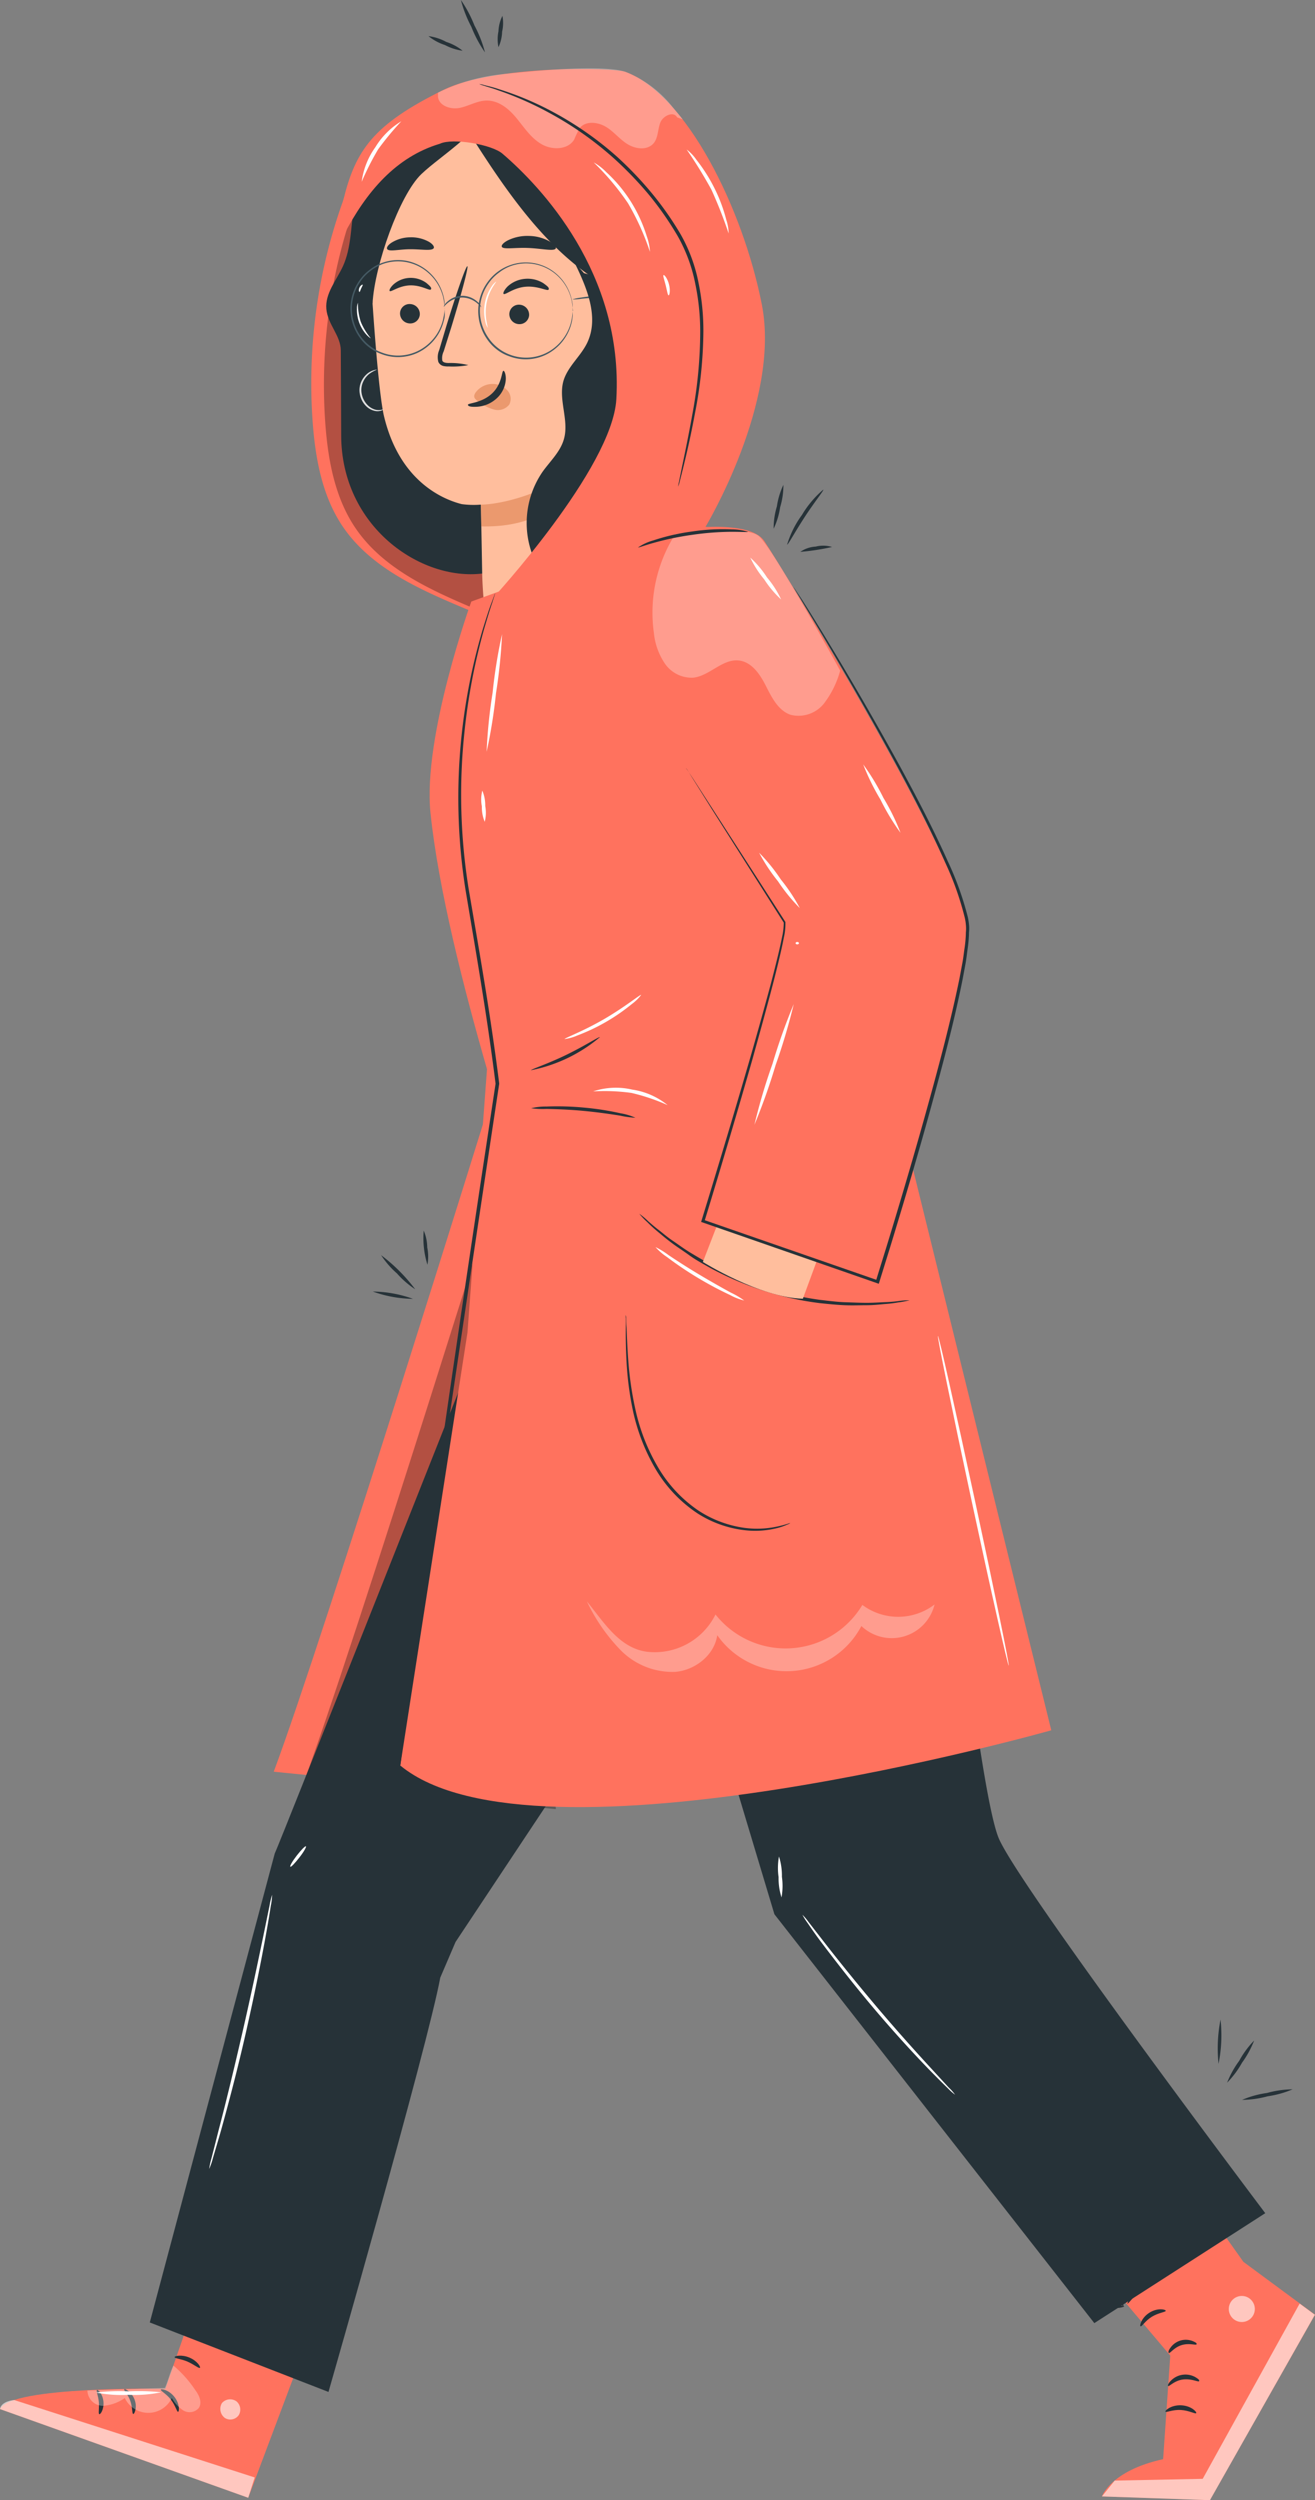 <svg xmlns="http://www.w3.org/2000/svg" viewBox="130.44 53.56 202 383.91"><rect x="130.44" y="53.56" width="202" height="383.91" fill="#808080" stroke="none"/><g id="freepik--Character--inject-7"><path d="M221.94,85.37c-2.75-5.55-8.95-8.74-15.1-9.51s-12.35.5-18.42,1.75l-3.94,3.31a82.84,82.84,0,0,0-6,37.57c.42,5.58,1.48,11.3,4.62,15.93,4.31,6.36,11.8,9.66,18.88,12.63,1.25.52,2.71,1,3.89.37a4.53,4.53,0,0,0,1.64-2.35c5.72-13.89,11.47-27.86,14.84-42.5C223.65,96.87,224.53,90.62,221.94,85.37Z" style="fill:#FF725E"/><g style="opacity:0.3"><path d="M223.88,85.59c-2.75-5.56-8.95-8.74-15.1-9.51s-12.35.49-18.42,1.75l-3.94,3.31a82.93,82.93,0,0,0-6,37.56c.42,5.58,1.48,11.31,4.62,15.94,4.31,6.36,11.8,9.65,18.88,12.63,1.25.52,2.72,1,3.89.36a4.49,4.49,0,0,0,1.64-2.35c5.72-13.89,11.47-27.85,14.84-42.49C225.59,97.08,226.47,90.83,223.88,85.59Z"/></g><path d="M191.45,79.8l-2.1-2.08c-2.79,1.24-4.08,4.54-4.55,7.61s-.4,6.29-1.68,9.11c-1,2.17-2.76,4.18-2.55,6.56s2.21,4.09,2.22,6.36.06,10.78.06,13c0,14.08,12.21,22.41,21.66,21.27,9.26-.82-1.25-6.25,8-8.42C210.08,116.88,199.8,93.89,191.45,79.8Z" style="fill:#263238"/><path d="M204.54,143.7Z" style="fill:#ffbe9d"/><path d="M187.3,94.33c-.64-11.08,7.24-21.21,18.23-22.55a20.5,20.5,0,0,1,22.93,18.69l2.73,46.78a4.18,4.18,0,0,1-.7,2.55,18.71,18.71,0,0,1-11.92,7.77c-4.22.6-8.91,5.89-12.5,3.86-1.21-.69-1.54-8.42-1.56-9.84l-.19-10.47a.07.07,0,0,0-.07-.07,13.84,13.84,0,0,1-2.88-.08c-2.71-.68-9.63-3.39-12-13.75C188.65,113.78,187.87,104,187.3,94.33Z" style="fill:#ffbe9d"/><path d="M202.38,109.62a11.49,11.49,0,0,0-3-.32c-.47,0-.91-.08-1-.39a2.39,2.39,0,0,1,.22-1.4c.36-1.15.74-2.36,1.14-3.62,1.58-5.16,2.7-9.39,2.49-9.45s-1.66,4.07-3.24,9.23c-.37,1.27-.74,2.48-1.08,3.64a2.78,2.78,0,0,0-.13,1.84,1.16,1.16,0,0,0,.81.62,3.24,3.24,0,0,0,.79.06A12.45,12.45,0,0,0,202.38,109.62Z" style="fill:#263238"/><path d="M190.3,98.24c.2.23,1.4-.81,3.13-.86s3,.87,3.19.63-.12-.52-.68-1a4.09,4.09,0,0,0-2.56-.78,4,4,0,0,0-2.49,1C190.37,97.72,190.2,98.14,190.3,98.24Z" style="fill:#263238"/><path d="M207.8,98.69c.24.22,1.49-.94,3.37-1.1s3.35.71,3.53.45-.16-.54-.8-1a4.59,4.59,0,0,0-2.85-.66,4.49,4.49,0,0,0-2.65,1.18C207.85,98.13,207.69,98.59,207.8,98.69Z" style="fill:#263238"/><path d="M204.32,131.05s7,.07,15.42-5.81c0,0-2.17,9.45-15.37,9.15Z" style="fill:#eb996e"/><path d="M203.42,113.94a3.25,3.25,0,0,1,2.84-1.42,3,3,0,0,1,2.13,1,1.91,1.91,0,0,1,.28,2.16,2.23,2.23,0,0,1-2.34.77,6.86,6.86,0,0,1-2.39-1.22,2.25,2.25,0,0,1-.56-.5.65.65,0,0,1,0-.68" style="fill:#eb996e"/><path d="M207.78,110.5c-.3,0-.17,2-1.77,3.49s-3.69,1.45-3.69,1.72.49.35,1.37.31a4.9,4.9,0,0,0,3.09-1.33,4.3,4.3,0,0,0,1.36-2.91C208.16,111,207.91,110.47,207.78,110.5Z" style="fill:#263238"/><path d="M207.52,91.44c.21.48,2,.1,4.14.2s3.9.54,4.15.07c.11-.22-.22-.66-.95-1.08a6.66,6.66,0,0,0-3.12-.84,6.85,6.85,0,0,0-3.19.63C207.79,90.79,207.43,91.21,207.52,91.44Z" style="fill:#263238"/><path d="M189.93,91.83c.36.41,1.82,0,3.56,0s3.21.29,3.56-.14c.15-.21-.08-.62-.72-1a5.57,5.57,0,0,0-2.89-.69,5.48,5.48,0,0,0-2.85.82C190,91.2,189.77,91.62,189.93,91.83Z" style="fill:#263238"/><path d="M203.91,69.44a6.12,6.12,0,0,1,4.68-2.69c8-1.24,17,3.69,21.49,10.59s4.74,17.19,1.45,24.76l-5-3.2c-10.06-4.23-17.16-14.11-23.63-24.33C202,73.18,203.09,70.87,203.91,69.44Z" style="fill:#263238"/><path d="M191.56,74c3.36-3.9,5.8-7.78,12.77-5.07,1,2-1,4.57-2.77,6.08-2.53,2.22-4.74,3.71-6.4,5.29-3.35,3.21-7.17,14-7.49,19.84,0,.37-.65-5-1-5.1s-2.36-2.43-2.1-5.66C185.44,78.31,188.2,77.85,191.56,74Z" style="fill:#263238"/><path d="M208.59,66.75a2.72,2.72,0,0,0-1.57.14A6.64,6.64,0,0,0,203.85,69a5.64,5.64,0,0,0-.63.93,5,5,0,0,0-.37,1,11,11,0,0,0-.41,1.68,2.43,2.43,0,0,0,.15,1.6c.08,0,0-.61.19-1.53a12.9,12.9,0,0,1,.5-1.61,5,5,0,0,1,.35-.89,5.81,5.81,0,0,1,.59-.84,7.46,7.46,0,0,1,2.91-2.11C208,66.88,208.6,66.83,208.59,66.75Z" style="fill:#455a64"/><path d="M191.89,101.62a1.54,1.54,0,0,0,1.44,1.6,1.47,1.47,0,0,0,1.6-1.37,1.54,1.54,0,0,0-1.44-1.6A1.46,1.46,0,0,0,191.89,101.62Z" style="fill:#263238"/><path d="M208.68,101.73a1.54,1.54,0,0,0,1.44,1.6,1.48,1.48,0,0,0,1.6-1.38,1.56,1.56,0,0,0-1.44-1.6A1.47,1.47,0,0,0,208.68,101.73Z" style="fill:#263238"/><path d="M226.52,98.9c.19-.1,7.6-3.09,8.07,4.87s-7.45,6.8-7.48,6.57S226.52,98.9,226.52,98.9Z" style="fill:#ffbe9d"/><path d="M229.31,107.18s.15.09.38.18a1.35,1.35,0,0,0,1,0c.8-.36,1.42-1.74,1.37-3.18a4.58,4.58,0,0,0-.5-2,1.56,1.56,0,0,0-1.08-1,.69.69,0,0,0-.78.43c-.09.23,0,.38-.07.4s-.18-.12-.14-.45a1,1,0,0,1,.28-.52,1,1,0,0,1,.74-.25,1.89,1.89,0,0,1,1.49,1.15,4.78,4.78,0,0,1,.61,2.18c0,1.61-.67,3.16-1.78,3.56a1.42,1.42,0,0,1-1.26-.13C229.34,107.37,229.29,107.19,229.31,107.18Z" style="fill:#eb996e"/><path d="M198.76,101a12.55,12.55,0,0,0-.24-1.78,7.34,7.34,0,0,0-2.57-4,7,7,0,0,0-6.69-1.13,6.87,6.87,0,0,0-1.81,1,6.76,6.76,0,0,0-1.51,1.51,7.32,7.32,0,0,0-.14,8.53,6.79,6.79,0,0,0,1.47,1.55,6.36,6.36,0,0,0,1.78,1,6.86,6.86,0,0,0,3.71.38,7,7,0,0,0,3-1.29,7.29,7.29,0,0,0,2.69-3.94,12,12,0,0,0,.3-1.78s0,0,0,.12v.35a3.14,3.14,0,0,1,0,.57c0,.22-.07.48-.15.77a7.32,7.32,0,0,1-2.68,4.06,7,7,0,0,1-3.08,1.36,7.12,7.12,0,0,1-3.84-.37,6.74,6.74,0,0,1-1.84-1,6.91,6.91,0,0,1-1.53-1.61,7.55,7.55,0,0,1,.14-8.84,6.87,6.87,0,0,1,1.58-1.56,6.45,6.45,0,0,1,1.87-1,7.1,7.1,0,0,1,3.85-.25,7.25,7.25,0,0,1,3,1.46,7.43,7.43,0,0,1,2.55,4.15,7,7,0,0,1,.12.77,3,3,0,0,1,0,.57v.35C198.77,101,198.77,101,198.76,101Z" style="fill:#455a64"/><path d="M218.46,101.31a11.93,11.93,0,0,0-.25-1.78,7.35,7.35,0,0,0-2.56-4,7.11,7.11,0,0,0-3-1.39,7,7,0,0,0-3.72.26,6.72,6.72,0,0,0-1.81,1,6.8,6.8,0,0,0-1.52,1.51,7.3,7.3,0,0,0-.13,8.53,6.83,6.83,0,0,0,1.47,1.56,6.68,6.68,0,0,0,1.77,1,7,7,0,0,0,6.73-.91,7.35,7.35,0,0,0,2.69-3.94,12,12,0,0,0,.3-1.78s0,0,0,.12,0,.21,0,.35a3.25,3.25,0,0,1-.06.57,5.06,5.06,0,0,1-.14.77,7.37,7.37,0,0,1-2.68,4.07,7.1,7.1,0,0,1-6.92,1,6.49,6.49,0,0,1-1.84-1,6.91,6.91,0,0,1-1.53-1.61,7.55,7.55,0,0,1,.14-8.84,7.21,7.21,0,0,1,3.45-2.54,7.15,7.15,0,0,1,6.89,1.21,7.33,7.33,0,0,1,2.54,4.16,5,5,0,0,1,.13.77,4,4,0,0,1,0,.56v.36C218.47,101.27,218.47,101.31,218.46,101.31Z" style="fill:#455a64"/><path d="M204.39,100.77s-.24-.31-.71-.7a3.61,3.61,0,0,0-2.16-.82,3.56,3.56,0,0,0-2.19.74c-.49.37-.7.7-.74.67a1.94,1.94,0,0,1,.62-.82,3.42,3.42,0,0,1,2.31-.86,3.49,3.49,0,0,1,2.28.94A1.79,1.79,0,0,1,204.39,100.77Z" style="fill:#455a64"/><path d="M228.31,98.39a6.08,6.08,0,0,1-1.44.31c-.9.14-2.15.28-3.53.4l-3.53.33a9.05,9.05,0,0,1-1.46.11,7.27,7.27,0,0,1,1.44-.3c.9-.15,2.15-.28,3.53-.41l3.53-.32A10.06,10.06,0,0,1,228.31,98.39Z" style="fill:#455a64"/><path d="M187.39,105.49a9.52,9.52,0,0,1-1.53-2.51,9.31,9.31,0,0,1-.44-2.93,2.09,2.09,0,0,0-.15.88,5.73,5.73,0,0,0,1.44,4C187.08,105.33,187.37,105.52,187.39,105.49Z" style="fill:#fff"/><path d="M186.15,97.27c0-.06-.33.09-.49.44s-.1.68,0,.67.13-.26.27-.55S186.2,97.33,186.15,97.27Z" style="fill:#fff"/><path d="M205.38,103.92s-.1-.42-.22-1.09a8.06,8.06,0,0,1,0-2.64,7.79,7.79,0,0,1,.91-2.46c.35-.59.62-.91.59-.94a2.81,2.81,0,0,0-.74.83,6.51,6.51,0,0,0-1,2.52,6.69,6.69,0,0,0,.06,2.72A2.71,2.71,0,0,0,205.38,103.92Z" style="fill:#fff"/><path d="M232.49,110.23a3.39,3.39,0,0,0,.26.45,2.81,2.81,0,0,1,.33,1.32,2.48,2.48,0,0,1-.72,1.81,2.54,2.54,0,0,1-2.21.72,2.6,2.6,0,0,1-1.82-1.46,2.5,2.5,0,0,1-.05-1.95A2.71,2.71,0,0,1,229,110c.25-.22.41-.31.4-.33a1.08,1.08,0,0,0-.46.24,2.72,2.72,0,0,0-.88,1.13,2.69,2.69,0,0,0,0,2.14,2.82,2.82,0,0,0,2,1.62,2.74,2.74,0,0,0,2.42-.81,2.64,2.64,0,0,0,.74-2,2.79,2.79,0,0,0-.43-1.37A1.2,1.2,0,0,0,232.49,110.23Z" style="fill:#e0e0e0"/><path d="M189.42,116.37a2.13,2.13,0,0,1-1.35.09,2.74,2.74,0,0,1-1.25-.79A3.39,3.39,0,0,1,186,114a3,3,0,0,1,.22-1.8,3.3,3.3,0,0,1,.91-1.2,5.15,5.15,0,0,1,1.22-.68.92.92,0,0,0-.38.06,2.86,2.86,0,0,0-1,.47,3.41,3.41,0,0,0-1,1.24,3.2,3.2,0,0,0-.25,2,3.47,3.47,0,0,0,.89,1.76,2.72,2.72,0,0,0,1.38.8,1.81,1.81,0,0,0,1.07-.06C189.33,116.48,189.43,116.38,189.42,116.37Z" style="fill:#e0e0e0"/><path d="M218.64,93.77c1.93,3.9,3.88,8.51,2,12.43-1,2.08-3,3.64-3.65,5.86-.81,2.87.88,6,.09,8.87-.54,2-2.14,3.44-3.32,5.11a13.88,13.88,0,0,0-.22,15.32c3.81-1.51,8-1.23,12.14-1.34s-.7-1.17,2.22-4c2.06-2,2.54-6.21,3.09-9,1.35-7,7.39-17.1,3.62-23.18S227,97.41,220.14,95.5" style="fill:#263238"/><path d="M183.17,84.33v5.46c3.55-6.86,8.13-12.15,14.85-14.16,1.95-.93,8,.12,9.62,1.54,5.83,5,18.56,18.3,17.48,37.67-.6,10.65-19.05,30.66-19.05,30.66l32.72-11s11.61-19.24,8.68-34.16S235.81,68,226.52,64.6c-2-.74-20.26-1-27.93,2.75C187.83,72.65,185.06,76.55,183.17,84.33Z" style="fill:#FF725E"/><g style="opacity:0.3"><path d="M234.45,71.58c-.53-1-2.17-.25-2.58.81s-.31,2.36-1.06,3.21c-1,1.09-2.76.85-4,.08s-2.15-2-3.39-2.7-3.07-.88-3.94.27a15.28,15.28,0,0,0-.83,1.73c-.95,1.59-3.36,1.67-5,.73s-2.66-2.54-3.86-4S207.07,69,205.22,69c-1.43,0-2.72.82-4.12,1.12s-3.24-.29-3.38-1.71l0-.62A29,29,0,0,1,207.2,65c5.43-.6,15.92-1.56,19.32-.41A17.43,17.43,0,0,1,233.76,70c1.28,1.53,1.56,1.89,1.56,1.89Z" style="fill:#fff"/></g><path d="M242.37,89.41a70.16,70.16,0,0,0-2.65-6.73,70.2,70.2,0,0,0-3.8-6.16,6.68,6.68,0,0,1,1.48,1.55,25.27,25.27,0,0,1,2.78,4.37A24.36,24.36,0,0,1,242,87.29,7.12,7.12,0,0,1,242.37,89.41Z" style="fill:#fff"/><path d="M230.28,92.23a38.8,38.8,0,0,0-3.37-7.46,39.63,39.63,0,0,0-5.27-6.27A8.35,8.35,0,0,1,223.58,80a22.18,22.18,0,0,1,3.77,4.52,22.45,22.45,0,0,1,2.45,5.35A8,8,0,0,1,230.28,92.23Z" style="fill:#fff"/><path d="M233.15,98.91c-.15,0-.24-.71-.45-1.54s-.46-1.5-.33-1.57.61.53.84,1.44S233.29,98.92,233.15,98.91Z" style="fill:#fff"/><path d="M186,81.47a11.61,11.61,0,0,1,2.09-5.29,11.75,11.75,0,0,1,4-4,45.15,45.15,0,0,0-3.57,4.32A42.7,42.7,0,0,0,186,81.47Z" style="fill:#fff"/><path d="M204.94,61.6a18.86,18.86,0,0,1-2.09-3.91,19,19,0,0,1-1.61-4.13,19.12,19.12,0,0,1,2.08,3.91A18.79,18.79,0,0,1,204.94,61.6Z" style="fill:#263238"/><path d="M207.62,56a5.9,5.9,0,0,1-.05,2.43,5.94,5.94,0,0,1-.56,2.37,6,6,0,0,1,0-2.43A5.72,5.72,0,0,1,207.62,56Z" style="fill:#263238"/><path d="M196.26,59.11A7.81,7.81,0,0,1,199,60a7.72,7.72,0,0,1,2.5,1.35,8,8,0,0,1-2.7-.87A8,8,0,0,1,196.26,59.11Z" style="fill:#263238"/><path d="M234.61,128.28a5.35,5.35,0,0,1,.14-.79c.11-.57.27-1.32.46-2.26.42-2,1-4.78,1.63-8.3A69.73,69.73,0,0,0,238,104.48a35.94,35.94,0,0,0-.75-7.31,24.46,24.46,0,0,0-2.71-7.36A48.17,48.17,0,0,0,230,83.32,56.5,56.5,0,0,0,224.88,78a51.65,51.65,0,0,0-10.2-7.18A50.5,50.5,0,0,0,207,67.44c-.94-.35-1.69-.53-2.19-.71a4.71,4.71,0,0,1-.76-.27,4,4,0,0,1,.79.17c.51.14,1.27.29,2.22.62a46.74,46.74,0,0,1,7.83,3.24,51.19,51.19,0,0,1,10.35,7.15A55.06,55.06,0,0,1,230.38,83,48.63,48.63,0,0,1,235,89.55a24.53,24.53,0,0,1,2.76,7.52,36.26,36.26,0,0,1,.73,7.41A67.43,67.43,0,0,1,237.2,117c-.65,3.53-1.31,6.34-1.79,8.29-.23.93-.42,1.67-.56,2.23A4.46,4.46,0,0,1,234.61,128.28Z" style="fill:#263238"/><path d="M180,406.71,168.57,437.1l-38.13-13.62c1.52-3.56,25.4-3.12,25.4-3.12l7.14-20.6Z" style="fill:#FF725E"/><g style="opacity:0.6"><path d="M166.69,422.23a1.67,1.67,0,0,1,.44,2.16,1.59,1.59,0,0,1-2.14.46,1.74,1.74,0,0,1-.46-2.29,1.66,1.66,0,0,1,2.28-.23" style="fill:#fff"/></g><g style="opacity:0.6"><path d="M168.57,437.1l1-3.12-36.94-11.89s-2,.13-2.19,1.39Z" style="fill:#fff"/></g><path d="M155.14,420.5c-.06.19.84.61,1.55,1.53s.91,1.88,1.1,1.87.31-1.18-.56-2.29S155.16,420.32,155.14,420.5Z" style="fill:#263238"/><path d="M149.53,420.45c-.11.16.58.77.93,1.78s.24,1.91.43,2,.68-1,.22-2.21S149.6,420.27,149.53,420.45Z" style="fill:#263238"/><path d="M145.69,424.26c.16.1.75-.73.64-1.92s-.84-1.91-1-1.78.21.86.29,1.84S145.51,424.18,145.69,424.26Z" style="fill:#263238"/><path d="M157.26,415.51c0,.2,1,.25,2,.69s1.73,1.08,1.89.95-.4-1.07-1.62-1.58S157.22,415.33,157.26,415.51Z" style="fill:#263238"/><g style="opacity:0.3"><path d="M155.76,420.24c.48-1,.78-2.39,1.32-3.44a17.82,17.82,0,0,1,3.4,3.83c.59.78,1.05,1.88.49,2.69a1.87,1.87,0,0,1-2.37.37,5.42,5.42,0,0,1-1.77-1.91,4,4,0,0,1-7.22,0,6.55,6.55,0,0,1-3.36,1.2,2.4,2.4,0,0,1-2.38-2.35Z" style="fill:#fff"/></g><path d="M155.19,420.9a20,20,0,0,1-5,.39,20.12,20.12,0,0,1-5-.35,30.1,30.1,0,0,1,5-.18A31.64,31.64,0,0,1,155.19,420.9Z" style="fill:#fff"/><path d="M309.11,431.17l1.1-15.9L296.44,399l15.89-10.94.45.63,8.66,12.18,11,8.12L316.3,437.47l-16.59-.58S301.05,432.94,309.11,431.17Z" style="fill:#FF725E"/><g style="opacity:0.6"><polygon points="332.42 409 316.3 437.47 299.71 436.89 301.67 434.46 315.19 434.19 330.08 407.28 332.42 409" style="fill:#fff"/></g><path d="M309.47,423.88c.12.17,1.1-.34,2.38-.26s2.2.65,2.34.49-.74-1.14-2.31-1.21S309.33,423.74,309.47,423.88Z" style="fill:#263238"/><path d="M309.88,419.94c.16.12.94-.83,2.27-1s2.37.43,2.48.26-.12-.35-.58-.63a3.12,3.12,0,0,0-3.82.63C309.88,419.56,309.8,419.89,309.88,419.94Z" style="fill:#263238"/><path d="M310,414.86c.18.1.78-.84,1.95-1.2s2.2.06,2.29-.12-.16-.32-.61-.51a2.88,2.88,0,0,0-3.42,1.07C309.9,414.51,309.87,414.82,310,414.86Z" style="fill:#263238"/><path d="M305.65,410.77c.2.08.7-.85,1.75-1.48s2.09-.69,2.11-.9-1.22-.51-2.49.28S305.45,410.74,305.65,410.77Z" style="fill:#263238"/><path d="M303.61,407.29c.08.06.65-.59,1.51-1.68l1.47-1.94a5.47,5.47,0,0,0,.82-1.32,1.38,1.38,0,0,0-.07-1,1,1,0,0,0-1-.56,3.08,3.08,0,0,0-1.58.75,5.8,5.8,0,0,0-1,1.12,5.61,5.61,0,0,0-1,2.36,3.08,3.08,0,0,0,.29,2.28,19.18,19.18,0,0,1,.21-2.18,5.86,5.86,0,0,1,1-2.07,4.92,4.92,0,0,1,.94-.94,2.7,2.7,0,0,1,1.17-.59.32.32,0,0,1,.31.16.65.65,0,0,1,0,.48,5.37,5.37,0,0,1-.68,1.13l-1.34,2A6.77,6.77,0,0,0,303.61,407.29Z" style="fill:#263238"/><path d="M303,407.76c.07,0,0-.87-.82-1.9a4.16,4.16,0,0,0-4.89-1.06.76.76,0,0,0-.28.58,1,1,0,0,0,.18.53,2.65,2.65,0,0,0,.58.55,7.45,7.45,0,0,0,1.15.71,7.2,7.2,0,0,0,2.16.68,3.39,3.39,0,0,0,2.06-.11c0-.12-.79-.09-2-.39a8.08,8.08,0,0,1-1.95-.78,7,7,0,0,1-1-.68,2.33,2.33,0,0,1-.42-.39c-.07-.15-.05-.1,0-.15a1.31,1.31,0,0,1,.49-.16,4.53,4.53,0,0,1,.62-.07,3.82,3.82,0,0,1,1.18.13,4,4,0,0,1,1.76,1C302.66,407,302.88,407.81,303,407.76Z" style="fill:#263238"/><g style="opacity:0.6"><path d="M319.2,408a2,2,0,1,0,2-1.89A2,2,0,0,0,319.2,408Z" style="fill:#fff"/></g><path d="M206.07,221.56S180.19,305,172.49,325.61l38.82,3.89Z" style="fill:#FF725E"/><path d="M210.59,223.42S184.7,306.9,177,327.47l38.82,3.89Z" style="opacity:0.3"/><path d="M205.12,228.75v27.8s-31.83,80.35-32.48,81.63l-19.19,72,27.45,10.67s15.21-53,17.17-63.62l2.35-5.48,38.77-58.35s20-27,17.62-52.48l-6.66-23.11S227.44,230.71,205.12,228.75Z" style="fill:#263238"/><path d="M217.26,240.5l32.14,107,49.14,62.78,26.26-16.88S287,343.27,283.86,335.83s-8.64-60.09-8.64-60.09-2.74-29-9.79-39.94a90.54,90.54,0,0,0-15.28-18L217.26,240.5Z" style="fill:#263238"/><path d="M202.84,145.93l33-12,9.95,1.79,17.14,65.89,29,117.64s-79.37,22.45-100,5.41l10.32-66.48,3-40.45c-3.51-12.16-7.46-27.57-8.68-39.33S202.84,145.93,202.84,145.93Z" style="fill:#FF725E"/><path d="M233.78,135s11.61-2,14.07,1.65,30.87,49.9,31.2,59.49-13.83,54.32-13.83,54.32l-26.81-9.32s13.21-42.9,12.55-45.94S217.92,163.77,233.78,135Z" style="fill:#FF725E"/><path d="M270.16,253.22a13.15,13.15,0,0,1-1.75.33,18.37,18.37,0,0,1-2.07.25c-.82.07-1.74.18-2.77.18s-2.15.05-3.36,0-2.49-.18-3.84-.32a47.7,47.7,0,0,1-16.75-5.36c-1.18-.67-2.32-1.28-3.31-2s-1.93-1.31-2.75-1.93-1.53-1.22-2.15-1.74-1.14-1-1.54-1.41a11.55,11.55,0,0,1-1.23-1.29,11.16,11.16,0,0,1,1.36,1.14c.43.38.95.84,1.59,1.33s1.34,1.11,2.19,1.68,1.73,1.24,2.76,1.86,2.13,1.26,3.3,1.91a50.35,50.35,0,0,0,16.59,5.31c1.34.15,2.61.32,3.81.36s2.31.09,3.33.09,1.93-.06,2.74-.1a20.64,20.64,0,0,0,2.07-.16A10.62,10.62,0,0,1,270.16,253.22Z" style="fill:#263238"/><path d="M240.52,241.89l-2.11,5.45s8.72,5.46,15.36,5.64l2.12-5.75Z" style="fill:#ffbe9d"/><g style="opacity:0.3"><path d="M234.16,135.59a22.49,22.49,0,0,0-3.27,15.19,10.15,10.15,0,0,0,1.7,4.7,5,5,0,0,0,4.33,2.14c2.51-.26,4.48-2.91,7-2.64,2,.21,3.28,2.14,4.18,3.92s1.9,3.78,3.79,4.42A5,5,0,0,0,257,161.6a14.62,14.62,0,0,0,2.5-5.06S249.18,137.69,247,135.87,234.16,135.59,234.16,135.59Z" style="fill:#fff"/></g><path d="M235.81,171.51a4.84,4.84,0,0,1,.29.4l.79,1.19,3,4.65,11.2,17.38,0,0v0a9.37,9.37,0,0,1-.25,2.44c-.15.8-.33,1.62-.52,2.44-.38,1.64-.8,3.34-1.26,5.08-.91,3.48-1.93,7.16-3,11-2.2,7.71-4.69,16.13-7.42,25.07l-.16-.31,26.82,9.31-.33.17c.51-1.67,1.07-3.47,1.63-5.27,2.22-7.24,4.31-14.34,6.22-21.22s3.68-13.54,5-20l.45-2.4c.15-.79.23-1.59.35-2.38a18.6,18.6,0,0,0,.19-2.34,5.5,5.5,0,0,0,0-1.15,7.19,7.19,0,0,0-.18-1.13,46.81,46.81,0,0,0-3-8.46c-2.37-5.33-4.89-10.15-7.24-14.52-4.71-8.73-8.8-15.65-11.63-20.42-2.76-4.57-4.11-6.79-4.46-7.38,0,0,.12.15.33.46l.92,1.39c.79,1.23,1.93,3.06,3.38,5.43,2.89,4.74,7,11.63,11.79,20.35,2.36,4.36,4.91,9.17,7.31,14.51a47.9,47.9,0,0,1,3.07,8.54,9.35,9.35,0,0,1,.19,1.18,5.35,5.35,0,0,1,0,1.2,19.25,19.25,0,0,1-.19,2.4c-.11.8-.2,1.6-.34,2.4l-.45,2.41c-1.28,6.45-3.06,13.12-4.95,20s-4,14-6.21,21.23l-1.64,5.28-.08.25-.25-.09-26.81-9.33-.23-.08.07-.23c2.74-8.92,5.26-17.34,7.48-25q1.66-5.78,3.07-11,.69-2.61,1.28-5.07c.19-.81.37-1.62.53-2.42a10,10,0,0,0,.26-2.3l0,.06-11.07-17.47-2.94-4.7c-.33-.52-.57-.93-.75-1.22S235.81,171.51,235.81,171.51Z" style="fill:#263238"/><path d="M245.34,135.22c0,.08-1,0-2.53,0a43.32,43.32,0,0,0-6,.46,44.78,44.78,0,0,0-5.93,1.23c-1.49.41-2.38.78-2.42.71a7.73,7.73,0,0,1,2.31-1.07,32,32,0,0,1,6-1.38,31.18,31.18,0,0,1,6.11-.32A8.25,8.25,0,0,1,245.34,135.22Z" style="fill:#263238"/><path d="M191.9,324.71s0-.16,0-.47.07-.79.12-1.38c.1-1.21.3-3,.57-5.28.54-4.58,1.4-11.19,2.53-19.35,2.24-16.33,5.52-38.87,9.25-63.73.76-5,1.49-9.88,2.2-14.56V220c-1.34-10.74-3.12-20.78-4.63-29.85a90.9,90.9,0,0,1,2.67-40c.56-1.8,1-3.19,1.37-4.12l.39-1.05.14-.35a1.52,1.52,0,0,1-.1.37c-.08.26-.2.61-.34,1.07-.33.93-.75,2.32-1.28,4.13a93.21,93.21,0,0,0-3,15.75,91.29,91.29,0,0,0,.64,24.09c1.53,9,3.34,19.09,4.69,29.86V220c-.71,4.68-1.44,9.57-2.19,14.55-3.73,24.87-7.07,47.39-9.41,63.71-1.17,8.15-2.09,14.76-2.69,19.33-.3,2.28-.53,4.05-.67,5.26-.07.58-.12,1-.17,1.37S191.9,324.71,191.9,324.71Z" style="fill:#263238"/><path d="M222.59,212.82A23.49,23.49,0,0,1,212,217.9c0-.15,2.47-.93,5.38-2.34S222.5,212.69,222.59,212.82Z" style="fill:#263238"/><path d="M228.05,225.19a14.06,14.06,0,0,1-2.35-.32c-1.43-.23-3.42-.52-5.63-.73s-4.22-.27-5.67-.3a12.7,12.7,0,0,1-2.37-.11,9.33,9.33,0,0,1,2.36-.26,43.65,43.65,0,0,1,5.73.16,42.93,42.93,0,0,1,5.65.88A9.22,9.22,0,0,1,228.05,225.19Z" style="fill:#263238"/><path d="M251.83,287.44a1.74,1.74,0,0,1-.44.22,9.51,9.51,0,0,1-1.34.48,13.83,13.83,0,0,1-5.19.39,17,17,0,0,1-7.28-2.59,20.87,20.87,0,0,1-6.48-6.88,30.25,30.25,0,0,1-3.42-8.82,48.33,48.33,0,0,1-1-7.65c-.12-2.19-.13-4-.11-5.19,0-.62,0-1.09,0-1.42a1.91,1.91,0,0,1,0-.49,1.61,1.61,0,0,1,.06.49c0,.39,0,.85.06,1.41.05,1.23.11,3,.27,5.17a52,52,0,0,0,1.12,7.57,30.11,30.11,0,0,0,3.4,8.66,20.62,20.62,0,0,0,6.29,6.75,17.19,17.19,0,0,0,7.06,2.63,14.72,14.72,0,0,0,5.1-.23C251.19,287.67,251.81,287.39,251.83,287.44Z" style="fill:#263238"/><path d="M268.77,181.44a34.8,34.8,0,0,1-3.09-5.12,35,35,0,0,1-2.64-5.38,34.76,34.76,0,0,1,3.1,5.13A34,34,0,0,1,268.77,181.44Z" style="fill:#fff"/><path d="M250.43,145.61a15.81,15.81,0,0,1-2.58-3.06,16,16,0,0,1-2.16-3.37,15.08,15.08,0,0,1,2.58,3.06A15,15,0,0,1,250.43,145.61Z" style="fill:#fff"/><path d="M285.39,309.31c-.14,0-2.69-11.27-5.69-25.25s-5.33-25.33-5.18-25.36S277.2,270,280.21,284,285.53,309.28,285.39,309.31Z" style="fill:#fff"/><g style="opacity:0.3"><path d="M262.91,300a13.74,13.74,0,0,1-22.56,1.47,10.41,10.41,0,0,1-10.53,5.72c-4.24-.57-6.57-4.47-9.23-7.74a27.6,27.6,0,0,0,5.24,7.55,11.18,11.18,0,0,0,8.35,3.28c3.07-.27,6-2.58,6.44-5.63a13,13,0,0,0,22.14-1.41A6.77,6.77,0,0,0,274,299.93,9.2,9.2,0,0,1,262.91,300Z" style="fill:#fff"/></g><path d="M205.19,169a78.25,78.25,0,0,1,.92-9.06,78.34,78.34,0,0,1,1.45-9,82.44,82.44,0,0,1-.93,9.07A79.84,79.84,0,0,1,205.19,169Z" style="fill:#fff"/><path d="M204.9,179.75a5.82,5.82,0,0,1-.44-2.37,5.55,5.55,0,0,1,.07-2.42,5.86,5.86,0,0,1,.45,2.37A5.64,5.64,0,0,1,204.9,179.75Z" style="fill:#fff"/><path d="M253.3,193a26.49,26.49,0,0,1-3.34-4.1,27.3,27.3,0,0,1-2.91-4.4,26.8,26.8,0,0,1,3.33,4.1A27.3,27.3,0,0,1,253.3,193Z" style="fill:#fff"/><path d="M252.91,198.57c-.15,0-.26-.08-.26-.18s.11-.19.26-.19.26.09.26.19S253.05,198.57,252.91,198.57Z" style="fill:#fff"/><path d="M252.37,207.74a93.88,93.88,0,0,1-2.78,9.35,94,94,0,0,1-3.26,9.18,89.34,89.34,0,0,1,2.77-9.34A91.29,91.29,0,0,1,252.37,207.74Z" style="fill:#fff"/><path d="M228.93,206.33a6.87,6.87,0,0,1-1.44,1.41,29.76,29.76,0,0,1-8.39,4.83,7,7,0,0,1-1.94.54c0-.15,2.83-1.18,6.07-3.06S228.83,206.21,228.93,206.33Z" style="fill:#fff"/><path d="M233,223.26a30.21,30.21,0,0,0-5.57-1.88,29.68,29.68,0,0,0-5.88-.23,11.05,11.05,0,0,1,6-.28A11.2,11.2,0,0,1,233,223.26Z" style="fill:#fff"/><path d="M244.76,253.26a9.08,9.08,0,0,1-2.18-.85,54.61,54.61,0,0,1-5-2.67,53,53,0,0,1-4.68-3.16,8.76,8.76,0,0,1-1.77-1.53,12.23,12.23,0,0,1,2,1.23c1.19.8,2.85,1.88,4.73,3s3.61,2.09,4.87,2.78A12,12,0,0,1,244.76,253.26Z" style="fill:#fff"/><path d="M172.24,344.51a9,9,0,0,1-.2,1.68c-.16,1.09-.42,2.64-.77,4.57-.69,3.85-1.75,9.14-3.08,15s-2.71,11-3.76,14.8c-.53,1.88-1,3.4-1.3,4.44a10,10,0,0,1-.56,1.61,12.17,12.17,0,0,1,.36-1.66c.29-1.14.68-2.66,1.14-4.48,1-3.79,2.27-9,3.61-14.83s2.44-11.09,3.23-14.91c.38-1.85.69-3.38.93-4.53A12.26,12.26,0,0,1,172.24,344.51Z" style="fill:#fff"/><path d="M177.43,337.06c.11.08-.32.86-1,1.72s-1.27,1.51-1.39,1.42.32-.86,1-1.73S177.31,337,177.43,337.06Z" style="fill:#fff"/><path d="M250.49,344.91a9.66,9.66,0,0,1-.45-3.12,9.88,9.88,0,0,1,.06-3.16,9.66,9.66,0,0,1,.45,3.12A9.88,9.88,0,0,1,250.49,344.91Z" style="fill:#fff"/><path d="M277.15,375.21a8.44,8.44,0,0,1-1.07-.95c-.66-.63-1.6-1.57-2.75-2.74-2.29-2.35-5.37-5.68-8.61-9.51s-6-7.41-8-10.05c-1-1.32-1.74-2.41-2.26-3.17a9.54,9.54,0,0,1-.76-1.21,7.61,7.61,0,0,1,.93,1.09l2.38,3.07c2,2.58,4.84,6.12,8.07,9.94s6.26,7.17,8.48,9.58l2.63,2.86A6.75,6.75,0,0,1,277.15,375.21Z" style="fill:#fff"/><path d="M249.28,134.75a11.57,11.57,0,0,1,.5-3.43,11.59,11.59,0,0,1,1-3.31,11.57,11.57,0,0,1-.5,3.43A11.59,11.59,0,0,1,249.28,134.75Z" style="fill:#263238"/><path d="M251.35,137.19a15.11,15.11,0,0,1,2.28-4.56,15.55,15.55,0,0,1,3.28-3.89c.12.1-1.32,1.85-2.84,4.18S251.48,137.25,251.35,137.19Z" style="fill:#263238"/><path d="M253.38,138.3a4.59,4.59,0,0,1,2.37-.81,4.64,4.64,0,0,1,2.5.06,35.21,35.21,0,0,1-4.87.75Z" style="fill:#263238"/><path d="M193.88,253a18.76,18.76,0,0,1-6.17-1.12,18.76,18.76,0,0,1,6.17,1.12Z" style="fill:#263238"/><path d="M194.22,251.53a13.77,13.77,0,0,1-2.8-2.43,13.54,13.54,0,0,1-2.44-2.81,26.37,26.37,0,0,1,5.24,5.24Z" style="fill:#263238"/><path d="M196.1,247.76a13.65,13.65,0,0,1-.57-5.24,6.84,6.84,0,0,1,.54,2.59A7,7,0,0,1,196.1,247.76Z" style="fill:#263238"/><path d="M317.62,370.47a22.82,22.82,0,0,1,.31-6.8,22,22,0,0,1-.31,6.8Z" style="fill:#263238"/><path d="M318.94,373.36A14.56,14.56,0,0,1,320.8,370a14.16,14.16,0,0,1,2.29-3.11,15,15,0,0,1-1.85,3.39A14.37,14.37,0,0,1,318.94,373.36Z" style="fill:#263238"/><path d="M321.24,376a15,15,0,0,1,3.83-1.06,15.33,15.33,0,0,1,3.93-.56,15.28,15.28,0,0,1-3.83,1.07A15.56,15.56,0,0,1,321.24,376Z" style="fill:#263238"/></g></svg>